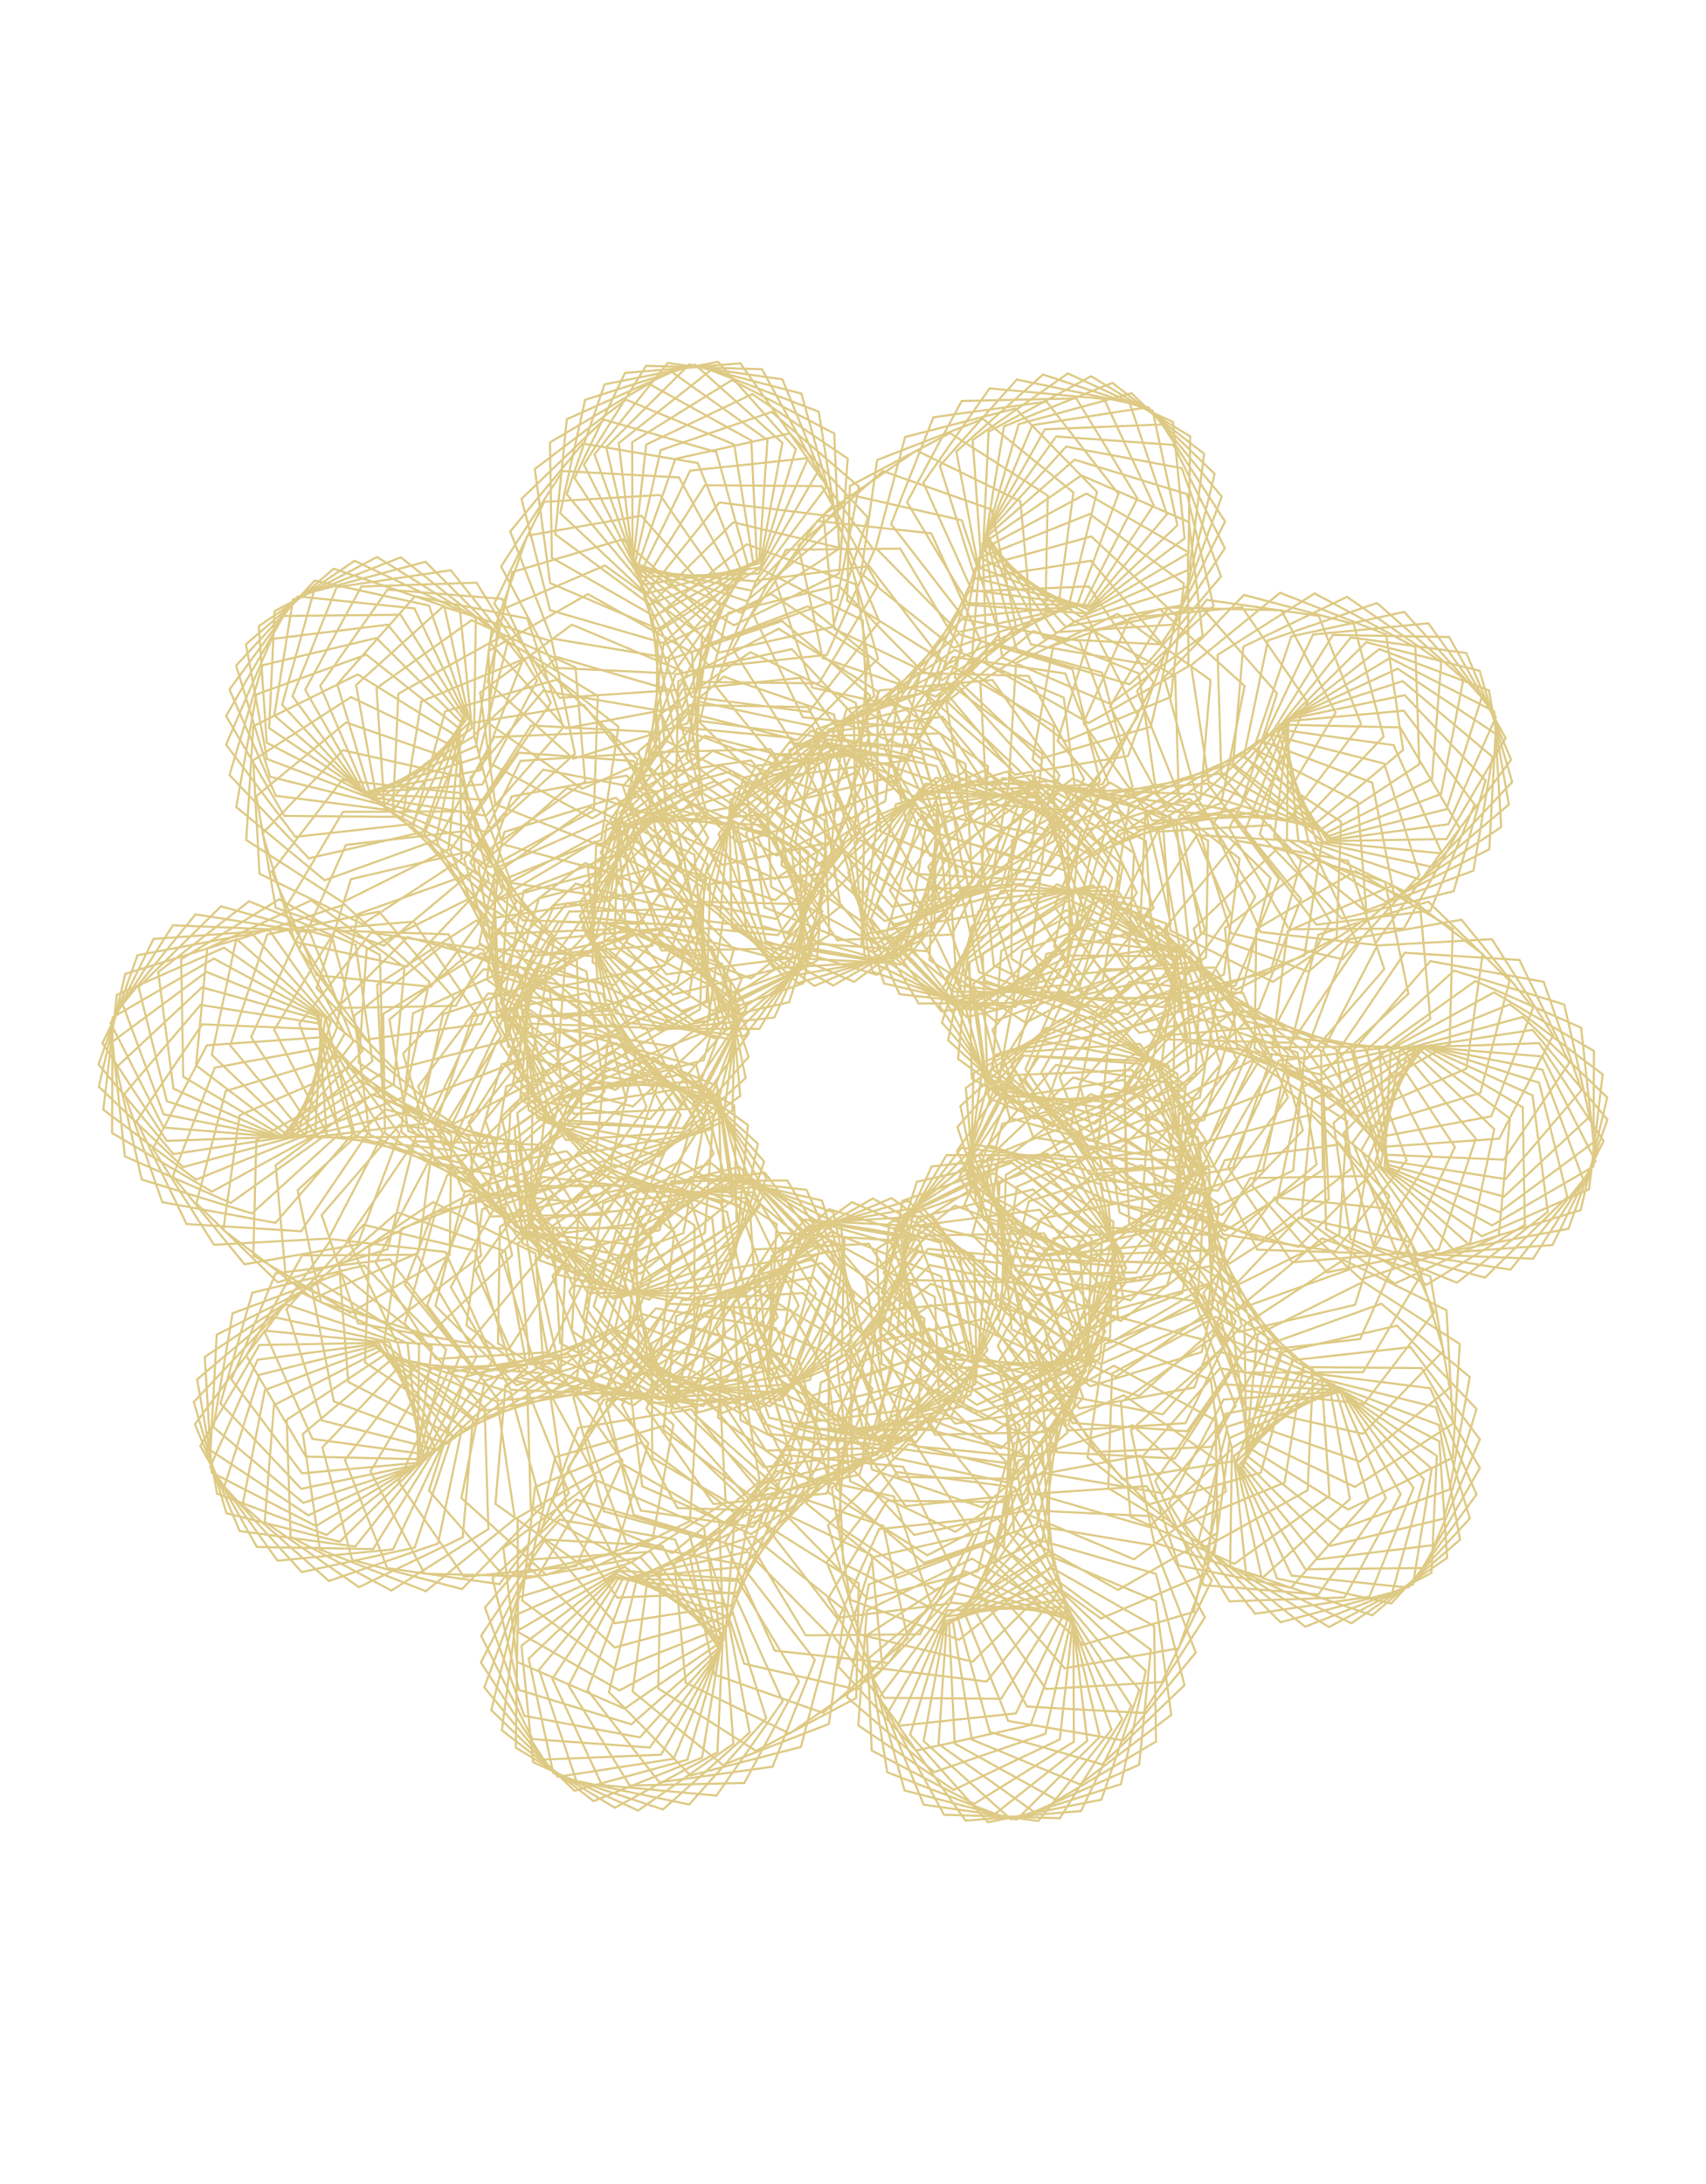 <svg version="1.1" xmlns="http://www.w3.org/2000/svg" xmlns:xlink="http://www.w3.org/1999/xlink" width="800" height="1024" viewBox="0 0 800 1024"><g><path fill="none" stroke="rgb(222,202,133)" paint-order="fill stroke markers" d=" M 458.588 736.633 L 406.892 749.563 L 368.191 709.928 L 381.204 654.281 L 434.633 634.654 L 478.088 668.251 L 470.811 720.812 L 421.084 739.74 L 378.222 704.96 L 384.89 648.332 L 435.845 622.842 L 483.008 651.373 L 481.951 704.575 L 434.859 729.247 L 388.413 699.781 L 388.655 642.921 L 436.466 611.904 L 486.718 634.987 L 491.904 688.122 L 448.079 718.21 L 398.67 694.445 L 392.49 638.103 L 436.532 601.968 L 489.214 619.295 L 500.582 671.657 L 460.611 706.759 L 408.903 689.009 L 396.389 633.93 L 436.085 593.153 L 490.507 604.493 L 507.913 655.385 L 472.334 695.034 L 419.019 683.531 L 400.345 630.444 L 435.178 585.564 L 490.626 590.764 L 513.846 639.51 L 483.139 683.179 L 428.931 678.074 L 404.353 627.68 L 433.868 579.291 L 489.615 578.281 L 518.35 624.233 L 492.929 671.341 L 438.555 672.701 L 408.406 625.667 L 432.22 574.408 L 487.535 567.2 L 521.412 609.748 L 501.622 659.67 L 447.81 667.475 L 412.499 624.424 L 430.303 570.973 L 484.461 557.662 L 523.039 596.241 L 509.151 648.314 L 456.622 662.46 L 416.624 623.961 L 428.191 569.026 L 480.481 549.787 L 523.257 583.886 L 515.463 637.419 L 464.922 657.718 L 420.775 624.281 L 425.96 568.59 L 475.698 543.678 L 522.113 572.843 L 520.523 627.127 L 472.649 653.31 L 424.945 625.377 L 423.687 569.669 L 470.222 539.413 L 519.668 563.259 L 524.313 617.573 L 479.746 649.293 L 429.128 627.236 L 421.451 572.248 L 464.174 537.05 L 516.004 555.26 L 526.829 608.886 L 486.17 645.723 L 433.314 629.833 L 419.329 576.295 L 457.681 536.622 L 511.216 548.956 L 528.086 601.183 L 491.88 642.648 L 437.496 633.138 L 417.396 581.76 L 450.876 538.139 L 505.415 544.434 L 528.113 594.57 L 496.848 640.116 L 441.665 637.111 L 415.722 588.575 L 443.896 541.586 L 498.722 541.759 L 526.955 589.142 L 501.054 638.165 L 445.809 641.708 L 414.377 596.658 L 436.877 546.924 L 491.271 540.975 L 524.673 584.977 L 504.485 636.83 L 449.919 646.874 L 413.42 605.91 L 429.956 554.091 L 483.205 542.1 L 521.34 582.14 L 507.14 636.136 L 453.983 652.551 L 412.908 616.216 L 423.267 563.002 L 474.672 545.129 L 517.041 580.679 L 509.025 636.105 L 457.988 658.674 L 412.889 627.453 L 416.94 573.55 L 465.826 550.035 L 511.875 580.624 L 510.155 636.747 L 461.921 665.174 L 413.401 639.482 L 411.098 585.607 L 456.823 556.763 L 505.947 581.989 L 510.553 638.067 L 465.768 671.977 L 414.477 652.157 L 405.856 599.026 L 447.821 565.238 L 499.375 584.768 L 510.25 640.061 L 469.513 679.006 L 416.137 665.323 L 401.318 613.644 L 438.972 575.362 L 492.279 588.94 L 509.286 642.717 L 473.143 686.184 L 418.394 678.821 L 397.579 629.28 L 430.428 587.014 L 484.786 594.463 L 507.705 646.013 L 476.64 693.428 L 421.25 692.487 L 394.72 645.743 L 422.334 600.056 L 477.028 601.278 L 505.559 649.922 L 479.989 700.659 L 424.697 706.153 L 392.808 662.829 L 414.826 614.328 L 469.135 609.312 L 502.906 654.406 L 483.173 707.795 L 428.716 719.655 L 391.896 680.327 L 408.03 629.658 L 461.239 618.471 L 499.806 659.42 L 486.177 714.757 L 433.28 732.827 L 392.021 698.019 L 402.061 645.857 L 453.469 628.65 L 496.324 664.914 L 488.984 721.466 L 438.353 745.511 L 393.204 715.686 L 397.022 662.723 L 445.951 639.727 L 492.53 670.828 L 491.579 727.849 L 443.888 757.551 L 395.452 733.108 L 392.999 680.049 L 438.804 651.57 L 488.492 677.097 L 493.946 733.834 L 449.83 768.801 L 398.753 750.065 L 390.065 697.616 L 432.141 664.034 L 484.284 683.652 L 496.073 739.353 L 456.12 779.125 L 403.08 766.347 L 388.274 715.204 L 426.067 676.966 L 479.975 690.416 L 497.946 744.347 L 462.687 788.397 L 408.39 781.748 L 387.666 732.591 L 420.677 690.206 L 475.638 697.312 L 499.554 748.757 L 469.459 796.504 L 414.627 796.073 L 388.261 749.556 L 416.054 703.587 L 471.341 704.255 L 500.887 752.536 L 476.358 803.347 L 421.719 809.142 L 390.062 765.881 L 412.27 716.939 L 467.153 711.162 L 501.939 755.639 L 483.301 808.843 L 429.581 820.788 L 393.055 781.359 L 409.385 730.092 L 463.137 717.948 L 502.703 758.032 L 490.205 812.925 L 438.117 830.861 L 397.207 795.786 L 407.443 742.876 L 459.353 724.526 L 503.177 759.687 L 496.986 815.54 L 447.221 839.232 L 402.469 808.976 L 406.478 755.124 L 455.859 730.811 L 503.36 760.583 L 503.558 816.657 L 456.777 845.789 L 408.778 820.755 L 406.507 766.673 L 452.705 736.72 L 503.254 760.708 L 509.839 816.259 L 466.664 850.446 L 416.054 830.964 L 407.534 777.37 L 449.937 742.173 L 502.865 760.058 L 515.75 814.35 L 476.752 853.137 L 424.204 839.464 L 409.547 787.068 L 447.594 747.093 L 502.199 758.637 L 521.216 810.949 L 486.912 853.821 L 433.121 846.139 L 412.524 795.633 L 445.71 751.408 L 501.27 756.458 L 526.164 806.095 L 497.011 852.482 L 442.691 850.89 L 416.425 802.943 L 444.312 755.053 L 500.09 753.539 L 530.534 799.841 L 506.916 849.128 L 452.788 853.645 L 421.203 808.89 L 443.42 757.968 L 498.677 749.908 L 534.266 792.26 L 516.499 843.79 L 463.28 854.354 L 426.794 813.383 L 443.047 760.1 L 497.052 745.599 L 537.315 783.437 L 525.634 836.525 L 474.029 852.994 L 433.126 816.345 L 443.202 761.407 L 495.237 740.654 L 539.642 773.473 L 534.201 827.412 L 484.895 849.564 L 440.119 817.722 L 443.882 761.851 L 493.26 735.119 L 541.218 762.481 L 542.09 816.553 L 495.738 844.091 L 447.68 817.473 L 445.083 761.409 L 491.149 729.047 L 542.024 750.585 L 549.199 804.071 L 506.415 836.626 L 455.715 815.582 L 446.791 760.062 L 488.936 722.496 L 542.055 737.922 L 555.438 790.106 L 516.789 827.244 L 464.119 812.048 L 448.989 757.805 L 486.654 715.528 L 541.314 724.632 L 560.728 774.821 L 526.728 816.043 L 472.788 806.892 L 451.652 754.64 L 484.339 708.209 L 539.816 710.866 L 565.006 758.388 L 536.107 803.145 L 481.611 800.156 L 454.751 750.582 L 482.029 700.607 L 537.589 696.777 L 568.221 740.998 L 544.807 788.691 L 490.48 791.898 L 458.254 745.655 L 479.762 692.793 L 534.67 682.522 L 570.34 722.85 L 552.723 772.841 L 499.287 782.197 L 462.122 739.892 L 477.577 684.838 L 531.108 668.256 L 571.345 704.152 L 559.76 755.774 L 507.925 771.148 L 466.317 733.338 L 475.515 676.816 L 526.96 654.138 L 571.233 685.119 L 565.837 737.681 L 516.291 758.866 L 470.793 726.044 L 473.616 668.798 L 522.296 640.318 L 570.02 665.969 L 570.886 718.769 L 524.289 745.476 L 475.507 718.072 L 471.919 660.855 L 517.192 626.944 L 567.737 646.92 L 574.856 699.251 L 531.828 731.121 L 480.412 709.492 L 470.463 653.056 L 511.732 614.159 L 564.431 628.187 L 577.712 679.351 L 538.827 715.955 L 485.46 700.382 L 469.286 645.469 L 506.007 602.094 L 560.166 609.982 L 579.435 659.295 L 545.212 700.141 L 490.605 690.824 L 468.424 638.155 L 500.113 590.872 L 555.017 592.51 L 580.023 639.311 L 550.919 683.853 L 495.801 680.909 L 467.91 631.176 L 494.151 580.604 L 549.076 575.964 L 579.492 619.626 L 555.897 667.267 L 501.001 670.729 L 467.775 624.586 L 488.224 571.39 L 542.446 560.527 L 577.874 600.465 L 560.104 650.567 L 506.163 660.383 L 468.046 618.434 L 482.437 563.313 L 535.243 546.365 L 575.216 582.045 L 563.512 633.937 L 511.245 649.97 L 468.747 612.766 L 476.894 556.444 L 527.588 533.63 L 571.583 564.571 L 566.104 617.56 L 516.21 639.593 L 469.899 607.62 L 471.699 550.837 L 519.614 522.453 L 567.052 548.241 L 567.877 601.618 L 521.022 629.352 L 471.517 603.029 L 466.952 546.532 L 511.459 512.948 L 561.716 533.234 L 568.84 586.287 L 525.649 619.348 L 473.613 599.018 L 462.749 543.551 L 503.263 505.206 L 555.679 519.716 L 569.012 571.735 L 530.066 609.68 L 476.193 595.606 L 459.179 541.898 L 495.169 499.296 L 549.056 507.832 L 568.428 558.123 L 534.247 600.443 L 479.258 592.807 L 456.326 541.565 L 487.322 495.265 L 541.971 497.708 L 567.131 545.598 L 538.174 591.728 L 482.804 590.626 L 454.265 542.524 L 479.861 493.134 L 534.554 489.447 L 565.175 534.298 L 541.834 583.621 L 486.823 589.062 L 453.06 544.732 L 472.924 492.902 L 526.943 483.13 L 562.626 524.341 L 545.215 576.199 L 491.299 588.107 L 452.767 548.132 L 466.642 494.545 L 519.277 478.813 L 559.555 515.834 L 548.313 569.535 L 496.212 587.747 L 453.429 552.654 L 461.138 498.016 L 511.698 476.527 L 556.044 508.863 L 551.126 563.691 L 501.538 587.963 L 455.077 558.212 L 456.524 503.243 L 504.346 476.278 L 552.179 503.498 L 553.656 558.722 L 507.246 588.727 L 457.73 564.709 L 452.902 510.134 L 497.36 478.048 L 548.052 499.786 L 555.912 554.672 L 513.301 590.01 L 461.392 572.04 L 450.361 518.578 L 490.871 481.793 L 543.757 497.759 L 557.903 551.574 L 519.663 591.774 L 466.056 580.086 L 448.975 528.445 L 485.006 487.445 L 539.393 497.423 L 559.644 549.453 L 526.287 593.978 L 471.7 588.726 L 448.802 539.585 L 479.884 494.911 L 535.056 498.767 L 561.15 548.32 L 533.126 596.577 L 478.289 597.827 L 449.883 551.838 L 475.611 504.079 L 530.844 501.76 L 562.441 548.175 L 540.128 599.524 L 485.774 607.258 L 452.243 565.026 L 472.282 514.814 L 526.851 506.348 L 563.539 549.009 L 547.239 602.767 L 494.094 616.88 L 455.89 578.964 L 469.98 526.962 L 523.168 512.46 L 564.467 550.8 L 554.401 606.252 L 503.177 626.556 L 460.811 593.457 L 468.772 540.354 L 519.879 520.006 L 565.248 553.516 L 561.556 609.925 L 512.937 636.149 L 466.977 608.304 L 468.709 554.802 L 517.064 528.877 L 565.906 557.112 L 568.644 613.731 L 523.279 645.526 L 474.341 623.304 L 469.826 570.111 L 514.794 538.952 L 566.468 561.535 L 575.603 617.612 L 534.101 654.557 L 482.837 638.251 L 472.141 586.071 L 513.13 550.09 L 566.956 566.722 L 582.374 621.514 L 545.288 663.118 L 492.384 652.943 L 475.654 602.468 L 512.126 562.141 L 567.396 572.601 L 588.896 625.38 L 556.723 671.091 L 502.884 667.183 L 480.346 619.081 L 511.823 574.943 L 567.808 579.092 L 595.111 629.158 L 568.282 678.371 L 514.226 680.78 L 486.183 635.688 L 512.251 588.324 L 568.215 586.107 L 600.962 632.797 L 579.837 684.858 L 526.284 693.553 L 493.112 652.069 L 513.43 602.106 L 568.634 593.552 L 606.395 636.247 L 591.257 690.467 L 538.922 705.332 L 501.064 668.006 L 515.366 616.106 L 569.081 601.329 L 611.359 639.463 L 602.414 695.122 L 551.993 715.961 L 509.954 683.287 L 518.054 630.139 L 569.572 609.334 L 615.809 642.401 L 613.177 698.763 L 565.342 725.299 L 519.682 697.711 L 521.475 644.018 L 570.116 617.461 L 619.703 645.025 L 623.421 701.341 L 578.808 733.222 L 530.135 711.086 L 525.6 657.561 L 570.721 625.604 L 623.003 647.297 L 633.025 702.823 L 592.227 739.627 L 541.188 723.236 L 530.387 670.587 L 571.392 633.654 L 625.678 649.19 L 641.872 703.188 L 605.433 744.427 L 552.706 733.998 L 535.784 682.924 L 572.132 641.505 L 627.703 650.677 L 649.857 702.432 L 618.26 747.559 L 564.545 743.23 L 541.727 694.408 L 572.937 649.05 L 629.059 651.737 L 656.879 700.562 L 630.545 748.98 L 576.556 750.808 L 548.146 704.883 L 573.805 656.189 L 629.733 652.354 L 662.853 697.603 L 642.13 748.668 L 588.583 756.628 L 554.958 714.21 L 574.726 662.823 L 629.721 652.517 L 667.701 693.589 L 652.865 746.624 L 600.47 760.611 L 562.076 722.261 L 575.692 668.862 L 629.024 652.221 L 671.361 688.57 L 662.609 742.872 L 612.06 762.698 L 569.405 728.923 L 576.688 674.219 L 627.651 651.462 L 673.783 682.606 L 671.231 737.454 L 623.197 762.856 L 576.847 734.103 L 577.701 678.818 L 625.618 650.246 L 674.934 675.77 L 678.614 730.435 L 633.732 761.075 L 584.301 737.723 L 578.712 682.588 L 622.947 648.578 L 674.793 668.143 L 684.656 721.898 L 643.52 757.369 L 591.661 739.727 L 579.703 685.471 L 619.67 646.471 L 673.356 659.815 L 689.271 711.948 L 652.425 751.776 L 598.825 740.075 L 580.656 687.415 L 615.823 643.94 L 670.637 650.885 L 692.391 700.701 L 660.322 744.357 L 605.689 738.749 L 581.548 688.381 L 611.448 641.006 L 666.663 641.456 L 693.966 688.293 L 667.097 735.195 L 612.155 735.753 L 582.36 688.341 L 606.595 637.69 L 661.476 631.637 L 693.965 674.87 L 672.652 724.394 L 618.127 731.107 L 583.072 687.277 L 601.318 634.019 L 655.137 621.54 L 692.379 660.593 L 676.902 712.079 L 623.515 724.854 L 583.662 685.183 L 595.677 630.02 L 647.718 611.277 L 689.219 645.629 L 679.78 698.391 L 628.237 717.055 L 584.113 682.065 L 589.735 625.724 L 639.307 600.961 L 684.514 630.153 L 681.238 683.487 L 632.22 707.789 L 584.408 677.94 L 583.561 621.163 L 630.004 590.704 L 678.316 614.344 L 681.243 667.54 L 635.398 697.153 L 584.53 672.835 L 577.223 616.371 L 619.921 580.615 L 670.695 598.386 L 679.786 650.732 L 637.72 685.259 L 584.467 666.79 L 570.796 611.382 L 609.181 570.798 L 661.742 582.458 L 676.874 633.256 L 639.142 672.234 L 584.21 659.854 L 564.353 606.231 L 597.914 561.351 L 651.565 566.741 L 672.535 615.312 L 639.636 658.219 L 583.75 652.086 L 557.969 600.952 L 586.26 552.366 L 640.288 551.408 L 666.817 597.104 L 639.185 643.364 L 583.085 643.554 L 551.72 595.582 L 574.363 543.927 L 628.05 536.628 L 659.785 578.836 L 637.785 627.831 L 582.212 634.334 L 545.678 590.153 L 562.373 536.108 L 615.006 522.559 L 651.525 560.712 L 635.448 611.786 L 581.138 624.51 L 539.917 584.7 L 550.44 528.974 L 601.321 509.347 L 642.138 542.933 L 632.195 595.403 L 579.867 614.172 L 534.505 579.253 L 538.717 522.578 L 587.169 497.126 L 631.744 525.695 L 628.066 578.856 L 578.412 603.415 L 529.509 573.843 L 527.353 516.964 L 572.734 486.018 L 620.473 509.181 L 623.108 562.324 L 576.787 592.34 L 524.99 568.499 L 516.494 512.162 L 558.202 476.124 L 608.474 493.569 L 617.387 545.98 L 575.01 581.047 L 521.007 563.247 L 506.283 508.19 L 543.765 467.531 L 595.902 479.018 L 610.974 529.997 L 573.105 569.643 L 517.611 558.111 L 496.854 505.058 L 529.613 460.308 L 582.924 465.678 L 603.956 514.539 L 571.096 558.232 L 514.846 553.113 L 488.332 502.758 L 515.934 454.504 L 569.714 453.677 L 596.428 499.767 L 569.013 546.918 L 512.753 548.273 L 480.834 501.276 L 502.914 450.149 L 556.45 443.129 L 588.492 485.827 L 566.886 535.805 L 511.364 543.607 L 474.463 500.584 L 490.729 447.253 L 543.312 434.124 L 580.259 472.858 L 564.75 524.991 L 510.702 539.13 L 469.31 500.642 L 479.548 445.807 L 530.482 426.736 L 571.845 460.984 L 562.64 514.574 L 510.784 534.854 L 465.451 501.404 L 469.526 445.783 L 518.139 421.015 L 563.371 450.315 L 560.594 504.644 L 511.618 530.788 L 462.947 502.811 L 460.808 447.134 L 506.456 416.989 L 554.96 440.945 L 558.649 495.285 L 513.205 526.939 L 461.842 504.798 L 453.519 449.796 L 495.6 414.665 L 546.736 432.952 L 556.844 486.574 L 515.537 523.311 L 462.166 507.293 L 447.771 453.686 L 485.73 414.028 L 538.821 426.395 L 555.217 478.583 L 518.596 519.908 L 463.928 510.216 L 443.655 458.708 L 476.991 415.041 L 531.336 421.318 L 553.806 471.37 L 522.36 516.729 L 467.121 513.485 L 441.242 464.751 L 469.515 417.647 L 524.399 417.742 L 552.646 464.99 L 526.796 513.773 L 471.721 517.013 L 440.581 471.691 L 463.421 421.767 L 518.118 415.673 L 551.773 459.482 L 531.863 511.036 L 477.686 520.71 L 441.702 479.395 L 458.809 427.306 L 512.597 415.096 L 551.217 454.879 L 537.515 508.515 L 484.958 524.488 L 444.61 487.72 L 455.761 434.15 L 507.931 415.98 L 551.008 451.203 L 543.699 506.202 L 493.461 528.256 L 449.288 496.517 L 454.338 442.169 L 504.203 418.274 L 551.169 448.464 L 550.354 504.092 L 503.105 531.928 L 455.696 505.632 L 454.583 451.22 L 501.485 421.91 L 551.721 446.662 L 557.414 502.175 L 513.785 535.419 L 463.772 514.909 L 456.514 461.149 L 499.836 426.807 L 552.681 445.786 L 564.811 500.443 L 525.383 538.649 L 473.434 524.191 L 460.131 471.79 L 499.303 432.866 L 554.06 445.815 L 572.47 498.887 L 537.77 541.542 L 484.576 533.323 L 465.41 482.971 L 499.915 439.976 L 555.863 446.719 L 580.313 497.497 L 550.806 544.032 L 497.076 542.156 L 472.304 494.515 L 501.69 448.013 L 558.09 448.457 L 588.261 496.263 L 564.341 546.057 L 510.792 550.544 L 480.746 506.242 L 504.627 456.846 L 560.737 450.979 L 596.232 495.175 L 578.22 547.563 L 525.566 558.35 L 490.648 517.97 L 508.712 466.33 L 563.791 454.227 L 604.143 494.225 L 592.283 548.509 L 541.225 565.449 L 501.901 529.521 L 513.913 476.319 L 567.235 458.137 L 611.914 493.401 L 606.365 548.858 L 557.584 571.723 L 514.381 540.722 L 520.184 486.659 L 571.047 462.635 L 619.463 492.696 L 620.304 548.588 L 574.449 577.072 L 527.942 551.404 L 527.463 497.194 L 575.196 467.643 L 626.712 492.1 L 633.933 547.683 L 591.617 581.405 L 542.426 561.409 L 535.675 507.768 L 579.648 473.08 L 633.584 491.605 L 647.094 546.14 L 608.88 584.651 L 557.66 570.588 L 544.73 518.225 L 584.363 478.857 L 640.007 491.202 L 659.63 543.964 L 626.028 586.752 L 573.461 578.807 L 554.525 528.413 L 589.296 484.885 L 645.914 490.886 L 671.393 541.173 L 642.85 587.668 L 589.635 585.945 L 564.948 538.186 L 594.398 491.073 L 651.242 490.647 L 682.24 537.792 L 659.138 587.377 L 605.983 591.896 L 575.873 547.404 L 599.615 497.329 L 655.933 490.481 L 692.043 533.857 L 674.69 585.872 L 622.301 596.573 L 587.171 555.936 L 604.891 503.561 L 659.939 490.38 L 700.684 529.411 L 689.311 583.166 L 638.385 599.905 L 598.7 563.66 L 610.166 509.679 L 663.216 490.339 L 708.056 524.506 L 702.816 579.287 L 654.029 601.842 L 610.318 570.469 L 615.379 515.595 L 665.728 490.351 L 714.071 519.2 L 715.034 574.282 L 669.034 602.352 L 621.876 576.265 L 620.465 521.226 L 667.448 490.412 L 718.654 513.56 L 725.808 568.21 L 683.204 601.422 L 633.226 580.968 L 625.363 526.491 L 668.356 490.515 L 721.747 507.655 L 734.997 561.148 L 696.356 599.062 L 644.22 584.51 L 630.008 531.317 L 668.442 490.654 L 723.31 501.558 L 742.481 553.185 L 708.313 595.297 L 654.71 586.839 L 634.339 535.635 L 667.704 490.824 L 723.321 495.346 L 748.158 544.421 L 718.916 590.173 L 664.556 587.921 L 638.294 539.383 L 666.147 491.018 L 721.775 489.097 L 751.949 534.97 L 728.02 583.754 L 673.621 587.737 L 641.816 542.509 L 663.787 491.228 L 718.688 482.891 L 753.796 524.952 L 735.496 576.121 L 681.779 586.285 L 644.85 544.965 L 660.647 491.449 L 714.09 476.803 L 753.667 514.495 L 741.236 567.37 L 688.911 583.579 L 647.347 546.714 L 656.757 491.67 L 708.034 470.91 L 751.551 503.732 L 745.153 557.611 L 694.912 579.65 L 649.26 547.727 L 652.157 491.885 L 700.585 465.284 L 747.465 492.799 L 747.181 546.967 L 699.686 574.543 L 650.55 547.984 L 646.893 492.082 L 691.827 459.992 L 741.445 481.835 L 747.277 535.573 L 703.156 568.318 L 651.183 547.474 L 641.018 492.252 L 681.86 455.097 L 733.555 470.977 L 745.422 523.57 L 705.256 561.05 L 651.133 546.195 L 634.591 492.383 L 670.796 450.654 L 723.881 460.358 L 741.622 511.109 L 705.94 552.824 L 650.38 544.154 L 627.676 492.464 L 658.762 446.711 L 712.528 450.11 L 735.905 498.343 L 705.176 543.739 L 648.913 541.367 L 620.344 492.481 L 645.894 443.309 L 699.625 440.355 L 728.324 485.429 L 702.952 533.902 L 646.726 537.856 L 612.668 492.421 L 632.339 440.48 L 685.319 431.209 L 718.955 472.524 L 699.272 523.428 L 643.824 533.655 L 604.724 492.269 L 618.251 438.244 L 669.773 422.777 L 707.896 459.782 L 694.159 512.441 L 640.221 528.801 L 596.592 492.01 L 603.791 436.615 L 653.168 415.153 L 695.269 447.356 L 687.654 501.068 L 635.935 523.341 L 588.352 491.63 L 589.123 435.595 L 635.696 408.42 L 681.211 435.389 L 679.815 489.439 L 630.998 517.326 L 580.085 491.112 L 574.414 435.176 L 617.56 402.645 L 665.882 424.019 L 670.719 477.687 L 625.444 510.815 L 571.872 490.441 L 559.829 435.342 L 598.972 397.88 L 649.456 413.373 L 660.456 465.942 L 619.319 503.868 L 563.794 489.6 L 545.533 436.064 L 580.15 394.165 L 632.12 403.566 L 649.134 454.336 L 612.675 496.552 L 555.927 488.574 L 531.686 437.306 L 561.312 391.52 L 614.076 394.7 L 636.873 442.993 L 605.571 488.936 L 548.347 487.349 L 518.442 439.022 L 542.681 389.952 L 595.534 386.864 L 623.806 432.034 L 598.071 481.089 L 541.125 485.909 L 505.948 441.16 L 524.473 389.449 L 576.71 380.129 L 610.078 421.573 L 590.246 473.084 L 534.329 484.241 L 494.341 443.657 L 506.901 389.987 L 557.825 374.551 L 595.842 411.714 L 582.171 464.992 L 528.019 482.333 L 483.746 446.446 L 490.17 391.521 L 539.102 370.169 L 581.26 402.552 L 573.927 456.886 L 522.252 480.175 L 474.276 449.454 L 474.475 393.996 L 520.761 367.005 L 566.497 394.172 L 565.594 448.834 L 517.078 477.756 L 466.03 452.603 L 459.998 397.34 L 503.02 365.061 L 551.723 386.646 L 557.259 440.906 L 512.54 475.071 L 459.093 455.811 L 446.904 401.47 L 486.089 364.323 L 537.109 380.033 L 549.006 433.165 L 508.673 472.113 L 453.532 458.996 L 435.344 406.289 L 470.168 364.761 L 522.825 374.38 L 540.922 425.673 L 505.506 468.88 L 449.397 462.072 L 425.449 411.692 L 455.446 366.325 L 509.039 369.719 L 533.092 418.485 L 503.059 465.372 L 446.722 464.957 L 417.327 417.563 L 442.097 368.951 L 495.912 366.068 L 525.599 411.654 L 501.344 461.592 L 445.524 467.567 L 411.068 423.781 L 430.279 372.561 L 483.6 363.432 L 518.524 405.226 L 500.365 457.545 L 445.798 469.823 L 406.735 430.218 L 420.131 377.062 L 472.248 361.799 L 511.944 399.24 L 500.12 453.24 L 447.526 471.651 L 404.372 436.744 L 411.771 382.349 L 461.991 361.148 L 505.931 393.731 L 500.595 448.688 L 450.67 472.981 L 403.993 443.226 L 405.296 388.305 L 452.952 361.439 L 500.55 388.725 L 501.771 443.904 L 455.175 473.749 L 405.593 449.533 L 400.78 394.807 L 445.237 362.624 L 495.862 384.244 L 503.622 438.905 L 460.97 473.899 L 409.138 455.536 L 398.271 401.722 L 438.94 364.642 L 491.918 380.302 L 506.113 433.713 L 467.969 473.384 L 414.573 461.11 L 397.796 408.914 L 434.135 367.42 L 488.763 376.905 L 509.204 428.351 L 476.072 472.166 L 421.819 466.136 L 399.352 416.242 L 430.879 370.878 L 486.432 374.054 L 512.847 422.846 L 485.166 470.217 L 430.774 470.504 L 402.915 423.566 L 429.211 374.925 L 484.953 371.743 L 516.99 417.226 L 495.127 467.519 L 441.316 474.111 L 408.433 430.745 L 429.15 379.464 L 484.34 369.961 L 521.576 411.525 L 505.819 464.065 L 453.302 476.869 L 415.832 437.642 L 430.694 384.395 L 484.602 368.688 L 526.542 405.776 L 517.101 459.861 L 466.575 478.699 L 425.013 444.125 L 433.824 389.61 L 485.734 367.901 L 531.823 400.016 L 528.823 454.921 L 480.957 479.538 L 435.855 450.068 L 438.498 395.002 L 487.724 367.573 L 537.352 394.281 L 540.832 449.273 L 496.261 479.337 L 448.218 455.356 L 444.658 400.462 L 490.548 367.669 L 543.056 388.611 L 552.972 442.955 L 512.288 478.061 L 461.94 459.88 L 452.226 405.881 L 494.172 368.154 L 548.866 383.047 L 565.087 436.016 L 528.829 475.693 L 476.844 463.548 L 461.106 411.153 L 498.552 368.987 L 554.708 377.627 L 577.019 428.515 L 545.67 472.231 L 492.739 466.279 L 471.185 416.177 L 503.636 370.125 L 560.51 372.393 L 588.618 420.521 L 562.593 467.692 L 509.418 468.005 L 482.336 420.857 L 509.363 371.524 L 566.203 367.385 L 599.735 412.109 L 579.381 462.106 L 526.668 468.676 L 494.417 425.101 L 515.664 373.137 L 571.717 362.643 L 610.23 403.366 L 595.817 455.52 L 544.267 468.257 L 507.276 428.828 L 522.461 374.919 L 576.985 358.203 L 619.97 394.381 L 611.691 447.999 L 561.987 466.729 L 520.748 431.966 L 529.671 376.821 L 581.946 354.102 L 628.834 385.253 L 626.799 439.62 L 579.601 464.091 L 534.661 434.451 L 537.206 378.798 L 586.538 350.373 L 636.709 376.081 L 640.947 430.473 L 596.882 460.358 L 548.837 436.231 L 544.97 380.805 L 590.708 347.049 L 643.497 366.97 L 653.953 420.664 L 613.605 455.564 L 563.094 437.267 L 552.868 382.8 L 594.406 344.157 L 649.115 358.024 L 665.65 410.305 L 629.556 449.755 L 577.249 437.528 L 560.8 384.74 L 597.587 341.721 L 653.492 349.348 L 675.888 399.522 L 644.526 442.998 L 591.117 437.001 L 568.663 386.589 L 600.214 339.762 L 656.573 341.046 L 684.534 388.446 L 658.321 435.369 L 604.518 435.681 L 576.358 388.312 L 602.253 338.295 L 658.321 333.219 L 691.476 377.215 L 670.76 426.962 L 617.276 433.576 L 583.783 389.877 L 603.681 337.333 L 658.714 325.962 L 696.624 365.97 L 681.678 417.881 L 629.223 430.709 L 590.84 391.259 L 604.476 336.882 L 657.745 319.366 L 699.907 354.855 L 690.93 408.241 L 640.198 427.113 L 597.435 392.432 L 604.628 336.945 L 655.426 313.515 L 701.281 344.014 L 698.391 398.167 L 650.054 422.831 L 603.476 393.38 L 604.13 337.516 L 651.783 308.483 L 700.723 333.587 L 703.958 387.789 L 658.655 417.919 L 608.879 394.088 L 602.985 338.587 L 646.86 304.337 L 698.234 323.713 L 707.55 377.245 L 665.881 412.442 L 613.566 394.546 L 601.199 340.145 L 640.714 301.13 L 693.84 314.522 L 709.111 366.676 L 671.628 406.472 L 617.464 394.75 L 598.788 342.169 L 633.416 298.907 L 687.589 306.138 L 708.611 356.222 L 675.807 400.091 L 620.512 394.697 L 595.771 344.635 L 625.052 297.7 L 679.551 298.674 L 706.044 346.024 L 678.352 393.385 L 622.655 394.392 L 592.176 347.512 L 615.719 297.527 L 669.819 292.232 L 701.428 336.221 L 679.213 386.447 L 623.85 393.842 L 588.033 350.766 L 605.524 298.393 L 658.504 286.9 L 694.809 326.947 L 678.361 379.372 L 624.063 393.057 L 583.38 354.357 L 594.583 300.291 L 645.739 282.752 L 686.253 318.326 L 675.788 372.257 L 623.27 392.052 L 578.257 358.241 L 583.02 303.2 L 631.671 279.849 L 675.854 310.479 L 671.507 365.2 L 621.462 390.843 L 572.711 362.37 L 570.967 307.084 L 616.462 278.23 L 663.725 303.511 L 665.548 358.299 L 618.636 389.451 L 566.789 366.693 L 558.557 311.896 L 600.29 277.923 L 650.001 297.52 L 657.967 351.648 L 614.803 387.896 L 560.544 371.157 L 545.927 317.574 L 583.34 278.932 L 634.836 292.586 L 648.833 345.338 L 609.986 386.202 L 554.028 375.703 L 533.216 324.046 L 565.807 281.248 L 618.401 288.778 L 638.239 339.455 L 604.218 384.394 L 547.297 380.274 L 520.56 331.227 L 547.892 284.841 L 600.881 286.147 L 626.291 334.077 L 597.542 382.495 L 540.407 384.81 L 508.094 339.023 L 529.799 289.663 L 582.474 284.729 L 613.114 329.276 L 590.012 380.532 L 533.414 389.25 L 495.948 347.33 L 511.732 295.651 L 563.389 284.541 L 598.847 325.115 L 581.691 378.529 L 526.375 393.534 L 484.246 356.037 L 493.894 302.722 L 543.842 285.583 L 583.641 321.646 L 572.653 376.509 L 519.345 397.603 L 473.104 365.024 L 476.482 310.78 L 524.053 287.838 L 567.659 318.912 L 562.978 374.495 L 512.378 401.397 L 462.632 374.168 L 459.688 319.713 L 504.244 291.272 L 551.073 316.942 L 552.753 372.509 L 505.526 404.861 L 452.927 383.341 L 443.693 329.395 L 484.637 295.831 L 534.06 315.757 L 542.073 370.569 L 498.837 407.94 L 444.075 392.414 L 428.667 339.691 L 465.449 301.446 L 516.805 315.362 L 531.038 368.692 L 492.358 410.586 L 436.152 401.257 L 414.767 350.454 L 446.893 308.034 L 499.493 315.753 L 519.749 366.892 L 486.132 412.752 L 429.22 409.742 L 402.134 361.53 L 429.17 315.495 L 482.31 316.913 L 508.314 365.18 L 480.198 414.395 L 423.327 417.741 L 390.891 372.757 L 412.472 323.715 L 465.441 318.811 L 496.841 363.564 L 474.59 415.479 L 418.507 425.135 L 381.144 383.973 L 396.976 332.57 L 449.065 321.406 L 485.437 362.049 L 469.34 415.974 L 414.78 431.808 L 372.979 395.01 L 382.845 341.925 L 433.355 324.646 L 474.21 360.638 L 464.473 415.854 L 412.153 437.654 L 366.459 405.703 L 370.222 351.637 L 418.477 328.468 L 463.266 359.328 L 460.011 415.1 L 410.616 442.573 L 361.629 415.891 L 359.231 361.556 L 404.584 332.801 L 452.707 358.116 L 455.969 413.701 L 410.148 446.478 L 358.509 425.414 L 349.975 371.527 L 391.818 337.563 L 442.63 356.993 L 452.36 411.651 L 410.712 449.295 L 357.1 434.124 L 342.536 381.394 L 380.308 342.667 L 433.128 355.951 L 449.19 408.952 L 412.261 450.959 L 357.379 441.878 L 336.971 391.001 L 370.164 348.019 L 424.286 354.976 L 446.46 405.614 L 414.733 451.422 L 359.302 448.547 L 333.315 400.191 L 361.483 353.52 L 416.183 354.054 L 444.169 401.652 L 418.058 450.65 L 362.806 454.013 L 331.578 408.816 L 354.341 359.069 L 408.888 353.167 L 442.309 397.09 L 422.154 448.623 L 367.808 458.176 L 331.746 416.73 L 348.797 364.563 L 402.461 352.298 L 440.868 391.958 L 426.93 445.338 L 374.204 460.949 L 333.782 423.799 L 344.888 369.897 L 396.953 351.426 L 439.831 386.293 L 432.29 440.808 L 381.878 462.263 L 337.624 429.897 L 342.634 374.969 L 392.404 350.532 L 439.18 380.138 L 438.13 435.06 L 390.694 462.071 L 343.191 434.911 L 342.032 379.68 L 388.843 349.596 L 438.891 373.543 L 444.342 428.137 L 400.506 460.34 L 350.378 438.742 L 343.061 383.934 L 386.287 348.596 L 438.941 366.561 L 450.814 420.1 L 411.155 457.063 L 359.062 441.307 L 345.68 387.643 L 384.744 347.514 L 439.299 359.254 L 457.434 411.021 L 422.473 452.248 L 369.102 442.538 L 349.828 390.724 L 384.207 346.33 L 439.938 351.684 L 464.09 400.988 L 434.286 445.928 L 380.34 442.386 L 355.425 393.104 L 384.661 345.028 L 440.825 343.919 L 470.67 390.102 L 446.415 438.153 L 392.605 440.821 L 362.376 394.718 L 386.078 343.593 L 441.926 336.03 L 477.066 378.474 L 458.678 428.994 L 405.714 437.832 L 370.569 395.514 L 388.419 342.011 L 443.209 328.09 L 483.174 366.227 L 470.894 418.541 L 419.475 433.427 L 379.877 395.45 L 391.636 340.273 L 444.638 320.174 L 488.896 353.492 L 482.884 406.903 L 433.689 427.634 L 390.16 394.496 L 395.669 338.373 L 446.179 312.355 L 494.141 340.41 L 494.474 394.204 L 448.153 420.5 L 401.267 392.636 L 400.451 336.305 L 447.797 304.71 L 498.825 327.125 L 505.497 380.584 L 462.662 412.093 L 413.038 389.868 L 405.907 334.07 L 449.459 297.313 L 502.875 313.785 L 515.795 366.197 L 477.012 402.496 L 425.307 386.2 L 411.953 331.672 L 451.132 290.235 L 506.226 300.543 L 525.222 351.209 L 491.003 391.813 L 437.901 381.657 L 418.499 329.118 L 452.784 283.546 L 508.825 287.549 L 533.643 335.793 L 504.441 380.161 L 450.644 376.277 L 425.45 326.419 L 454.387 277.313 L 510.63 274.954 L 540.94 320.134 L 517.14 367.674 L 463.361 370.11 L 432.708 323.59 L 455.911 271.597 L 511.61 262.905 L 547.01 304.419 L 528.926 354.497 L 475.876 363.218 L 440.169 320.65 L 457.33 266.457 L 511.747 251.544 L 551.766 288.838 L 539.638 340.788 L 488.019 355.675 L 447.731 317.621 L 458.622 261.943 L 511.033 241.004 L 555.14 273.582 L 549.128 326.713 L 499.624 347.567 L 455.288 314.529 L 459.764 258.102 L 509.475 231.413 L 557.085 258.841 L 557.267 312.447 L 510.534 338.989 L 462.737 311.403 L 460.737 254.973 L 507.088 222.885 L 557.569 244.798 L 563.944 298.167 L 520.599 330.044 L 469.975 308.274 L 461.525 252.588 L 503.901 215.526 L 556.584 231.631 L 569.065 284.054 L 529.684 320.842 L 476.902 305.176 L 462.114 250.971 L 499.953 209.424 L 554.139 219.508 L 572.561 270.29 L 537.663 311.501 L 483.423 302.145 L 462.493 250.139 L 495.293 204.658 L 550.262 208.586 L 574.38 257.053 L 544.429 302.14 L 489.448 299.218 L 462.652 250.1 L 489.977 201.287 L 545.001 199.008 L 574.494 244.517 L 549.886 292.883 L 494.893 296.434 L 462.586 250.855 L 484.073 199.357 L 538.421 190.901 L 572.898 232.849 L 553.957 283.853 L 499.68 293.831 L 462.289 252.395 L 477.652 198.896 L 530.604 184.375 L 569.606 222.208 L 556.584 275.175 L 503.741 291.447 L 461.76 254.705 L 470.795 199.915 L 521.647 179.522 L 564.657 212.739 L 557.724 266.967 L 507.014 289.32 L 460.999 257.76 L 463.585 202.406 L 511.662 176.414 L 558.108 204.575 L 557.354 259.348 L 509.449 287.487 L 460.008 261.527 L 456.109 206.345 L 500.772 175.1 L 550.037 197.835 L 555.472 252.427 L 511.004 285.98 L 458.79 265.969 L 448.456 211.691 L 489.111 175.608 L 540.54 192.617 L 552.09 246.308 L 511.647 284.833 L 457.351 271.036 L 440.717 218.385 L 476.824 177.945 L 529.733 189.005 L 547.242 241.085 L 511.358 284.073 L 455.697 276.676 L 432.981 226.351 L 464.059 182.093 L 517.745 187.059 L 540.978 236.841 L 510.126 283.725 L 453.836 282.829 L 425.337 235.501 L 450.97 188.013 L 504.719 186.823 L 533.367 233.649 L 507.952 283.81 L 451.776 289.43 L 417.869 245.728 L 437.715 195.643 L 490.811 188.315 L 524.49 231.568 L 504.848 284.345 L 449.526 296.408 L 410.657 256.915 L 424.45 204.9 L 476.187 191.535 L 514.447 230.644 L 500.833 285.34 L 447.097 303.69 L 403.777 268.932 L 411.331 215.68 L 461.018 196.457 L 503.349 230.907 L 495.941 286.801 L 444.498 311.198 L 397.297 281.639 L 398.508 227.859 L 445.483 203.037 L 491.32 232.375 L 490.211 288.728 L 441.739 318.853 L 391.28 294.888 L 386.127 241.296 L 429.763 211.207 L 478.493 235.047 L 483.694 291.117 L 438.831 326.572 L 385.777 308.523 L 374.324 255.832 L 414.038 220.878 L 465.011 238.908 L 476.448 293.954 L 435.784 334.274 L 380.833 322.383 L 363.227 271.295 L 398.488 231.944 L 451.023 243.928 L 468.539 297.224 L 432.607 341.878 L 376.483 336.305 L 352.952 287.501 L 383.286 244.276 L 436.682 250.059 L 460.04 300.902 L 429.311 349.301 L 372.752 350.124 L 343.601 304.254 L 368.602 257.733 L 422.145 257.24 L 451.029 304.96 L 425.905 356.466 L 369.655 363.677 L 335.265 321.352 L 354.595 272.154 L 407.568 265.396 L 441.589 309.364 L 422.397 363.296 L 367.195 376.803 L 328.016 338.588 L 341.412 287.367 L 393.108 274.437 L 431.809 314.072 L 418.796 369.719 L 365.367 389.346 L 321.912 355.749 L 329.189 303.188 L 378.916 284.26 L 421.778 319.04 L 415.11 375.668 L 364.155 401.158 L 316.992 372.627 L 318.049 319.425 L 365.141 294.753 L 411.587 324.219 L 411.345 381.079 L 363.534 412.096 L 313.282 389.013 L 308.096 335.878 L 351.921 305.79 L 401.33 329.555 L 407.51 385.897 L 363.468 422.032 L 310.786 404.705 L 299.418 352.343 L 339.389 317.241 L 391.097 334.991 L 403.611 390.07 L 363.915 430.847 L 309.493 419.507 L 292.087 368.615 L 327.666 328.966 L 380.981 340.469 L 399.655 393.556 L 364.822 438.436 L 309.374 433.236 L 286.154 384.49 L 316.861 340.821 L 371.069 345.926 L 395.647 396.32 L 366.132 444.709 L 310.385 445.719 L 281.65 399.767 L 307.071 352.659 L 361.445 351.299 L 391.594 398.333 L 367.78 449.592 L 312.465 456.8 L 278.588 414.252 L 298.378 364.33 L 352.19 356.525 L 387.501 399.576 L 369.697 453.027 L 315.539 466.338 L 276.961 427.759 L 290.849 375.686 L 343.378 361.54 L 383.376 400.039 L 371.809 454.974 L 319.519 474.213 L 276.743 440.114 L 284.537 386.581 L 335.078 366.282 L 379.225 399.719 L 374.04 455.41 L 324.302 480.322 L 277.887 451.157 L 279.477 396.873 L 327.351 370.69 L 375.055 398.623 L 376.313 454.331 L 329.778 484.587 L 280.332 460.741 L 275.687 406.427 L 320.254 374.707 L 370.872 396.764 L 378.549 451.752 L 335.826 486.95 L 283.996 468.74 L 273.171 415.114 L 313.83 378.277 L 366.686 394.167 L 380.671 447.705 L 342.319 487.378 L 288.784 475.044 L 271.914 422.817 L 308.12 381.352 L 362.504 390.862 L 382.604 442.24 L 349.124 485.861 L 294.585 479.566 L 271.887 429.43 L 303.152 383.884 L 358.335 386.889 L 384.278 435.425 L 356.104 482.414 L 301.278 482.241 L 273.045 434.858 L 298.946 385.835 L 354.191 382.292 L 385.623 427.342 L 363.123 477.076 L 308.729 483.025 L 275.327 439.023 L 295.515 387.17 L 350.081 377.126 L 386.58 418.09 L 370.044 469.909 L 316.795 481.9 L 278.66 441.86 L 292.86 387.864 L 346.017 371.449 L 387.092 407.784 L 376.733 460.998 L 325.328 478.871 L 282.959 443.321 L 290.975 387.895 L 342.012 365.326 L 387.111 396.547 L 383.06 450.45 L 334.174 473.965 L 288.125 443.376 L 289.845 387.253 L 338.079 358.826 L 386.599 384.518 L 388.902 438.393 L 343.177 467.237 L 294.053 442.011 L 289.447 385.933 L 334.232 352.023 L 385.523 371.843 L 394.144 424.974 L 352.179 458.762 L 300.625 439.232 L 289.75 383.939 L 330.487 344.994 L 383.863 358.677 L 398.682 410.356 L 361.028 448.638 L 307.721 435.06 L 290.714 381.283 L 326.857 337.816 L 381.606 345.179 L 402.421 394.72 L 369.572 436.986 L 315.214 429.537 L 292.295 377.987 L 323.36 330.572 L 378.75 331.513 L 405.28 378.257 L 377.666 423.944 L 322.972 422.722 L 294.441 374.078 L 320.011 323.341 L 375.303 317.847 L 407.192 361.171 L 385.174 409.672 L 330.865 414.688 L 297.094 369.594 L 316.827 316.205 L 371.284 304.345 L 408.104 343.673 L 391.97 394.342 L 338.761 405.529 L 300.194 364.58 L 313.823 309.243 L 366.72 291.173 L 407.979 325.981 L 397.939 378.143 L 346.531 395.35 L 303.676 359.086 L 311.016 302.534 L 361.647 278.489 L 406.796 308.314 L 402.978 361.277 L 354.049 384.273 L 307.47 353.172 L 308.421 296.151 L 356.112 266.449 L 404.548 290.892 L 407.001 343.951 L 361.196 372.43 L 311.508 346.903 L 306.054 290.166 L 350.17 255.199 L 401.247 273.935 L 409.935 326.384 L 367.859 359.966 L 315.716 340.348 L 303.927 284.647 L 343.88 244.875 L 396.92 257.653 L 411.726 308.796 L 373.933 347.034 L 320.025 333.584 L 302.054 279.653 L 337.313 235.603 L 391.61 242.252 L 412.334 291.409 L 379.323 333.794 L 324.362 326.688 L 300.446 275.243 L 330.541 227.496 L 385.373 227.927 L 411.739 274.444 L 383.946 320.413 L 328.659 319.745 L 299.113 271.464 L 323.642 220.653 L 378.281 214.858 L 409.938 258.119 L 387.73 307.061 L 332.847 312.838 L 298.061 268.361 L 316.699 215.157 L 370.419 203.212 L 406.945 242.641 L 390.615 293.908 L 336.863 306.052 L 297.297 265.968 L 309.795 211.075 L 361.883 193.139 L 402.793 228.214 L 392.557 281.124 L 340.647 299.474 L 296.823 264.313 L 303.014 208.46 L 352.779 184.768 L 397.531 215.024 L 393.522 268.876 L 344.141 293.189 L 296.64 263.417 L 296.442 207.343 L 343.223 178.211 L 391.222 203.245 L 393.493 257.327 L 347.295 287.28 L 296.746 263.292 L 290.161 207.741 L 333.336 173.554 L 383.946 193.036 L 392.466 246.63 L 350.063 281.827 L 297.135 263.942 L 284.25 209.65 L 323.248 170.863 L 375.796 184.536 L 390.453 236.932 L 352.406 276.907 L 297.801 265.363 L 278.784 213.051 L 313.088 170.179 L 366.879 177.861 L 387.476 228.367 L 354.29 272.592 L 298.73 267.542 L 273.836 217.905 L 302.989 171.518 L 357.309 173.11 L 383.575 221.057 L 355.688 268.947 L 299.91 270.461 L 269.466 224.159 L 293.084 174.872 L 347.212 170.355 L 378.797 215.11 L 356.58 266.032 L 301.323 274.092 L 265.734 231.74 L 283.501 180.21 L 336.72 169.646 L 373.206 210.617 L 356.953 263.9 L 302.948 278.401 L 262.685 240.563 L 274.366 187.475 L 325.971 171.006 L 366.874 207.655 L 356.798 262.593 L 304.763 283.346 L 260.358 250.527 L 265.799 196.588 L 315.105 174.436 L 359.881 206.278 L 356.118 262.149 L 306.74 288.881 L 258.782 261.519 L 257.91 207.447 L 304.262 179.909 L 352.32 206.527 L 354.917 262.591 L 308.851 294.953 L 257.976 273.415 L 250.801 219.929 L 293.585 187.374 L 344.285 208.418 L 353.209 263.938 L 311.064 301.504 L 257.945 286.078 L 244.562 233.894 L 283.211 196.756 L 335.881 211.952 L 351.011 266.195 L 313.346 308.472 L 258.686 299.368 L 239.272 249.179 L 273.272 207.957 L 327.212 217.108 L 348.348 269.36 L 315.661 315.791 L 260.184 313.134 L 234.994 265.612 L 263.893 220.855 L 318.389 223.844 L 345.249 273.418 L 317.971 323.393 L 262.411 327.223 L 231.779 283.002 L 255.193 235.309 L 309.52 232.102 L 341.746 278.345 L 320.238 331.207 L 265.33 341.478 L 229.66 301.15 L 247.277 251.159 L 300.713 241.803 L 337.878 284.108 L 322.423 339.162 L 268.892 355.744 L 228.655 319.848 L 240.24 268.226 L 292.075 252.852 L 333.683 290.662 L 324.485 347.184 L 273.04 369.862 L 228.767 338.881 L 234.163 286.319 L 283.709 265.134 L 329.207 297.956 L 326.384 355.202 L 277.704 383.682 L 229.98 358.031 L 229.114 305.231 L 275.711 278.524 L 324.493 305.928 L 328.081 363.145 L 282.808 397.056 L 232.263 377.08 L 225.144 324.749 L 268.172 292.879 L 319.588 314.508 L 329.537 370.944 L 288.268 409.841 L 235.569 395.813 L 222.288 344.649 L 261.173 308.045 L 314.54 323.618 L 330.714 378.531 L 293.993 421.906 L 239.834 414.018 L 220.565 364.705 L 254.788 323.859 L 309.395 333.176 L 331.576 385.845 L 299.887 433.128 L 244.983 431.49 L 219.977 384.689 L 249.081 340.147 L 304.199 343.091 L 332.09 392.824 L 305.849 443.396 L 250.924 448.036 L 220.508 404.374 L 244.103 356.733 L 298.999 353.271 L 332.225 399.414 L 311.776 452.61 L 257.554 463.473 L 222.126 423.535 L 239.896 373.433 L 293.837 363.617 L 331.954 405.566 L 317.563 460.687 L 264.757 477.635 L 224.784 441.955 L 236.488 390.063 L 288.755 374.03 L 331.253 411.234 L 323.106 467.556 L 272.412 490.37 L 228.417 459.429 L 233.896 406.44 L 283.79 384.407 L 330.101 416.38 L 328.301 473.163 L 280.386 501.547 L 232.948 475.759 L 232.123 422.382 L 278.978 394.648 L 328.483 420.971 L 333.048 477.468 L 288.541 511.052 L 238.284 490.766 L 231.16 437.713 L 274.351 404.652 L 326.387 424.982 L 337.251 480.449 L 296.737 518.794 L 244.321 504.284 L 230.988 452.265 L 269.934 414.32 L 323.807 428.394 L 340.821 482.102 L 304.831 524.704 L 250.944 516.168 L 231.572 465.877 L 265.753 423.557 L 320.742 431.193 L 343.674 482.435 L 312.678 528.735 L 258.029 526.292 L 232.869 478.402 L 261.826 432.272 L 317.196 433.374 L 345.735 481.476 L 320.139 530.866 L 265.446 534.553 L 234.825 489.702 L 258.166 440.379 L 313.177 434.938 L 346.94 479.268 L 327.076 531.098 L 273.057 540.87 L 237.374 499.659 L 254.785 447.801 L 308.701 435.893 L 347.233 475.868 L 333.358 529.455 L 280.723 545.187 L 240.445 508.166 L 251.687 454.465 L 303.788 436.253 L 346.571 471.346 L 338.862 525.984 L 288.302 547.473 L 243.956 515.137 L 248.874 460.309 L 298.462 436.037 L 344.923 465.788 L 343.476 520.757 L 295.654 547.722 L 247.821 520.502 L 246.344 465.278 L 292.754 435.273 L 342.27 459.291 L 347.098 513.866 L 302.64 545.952 L 251.948 524.214 L 244.088 469.328 L 286.699 433.99 L 338.608 451.96 L 349.639 505.422 L 309.129 542.207 L 256.243 526.241 L 242.097 472.426 L 280.337 432.226 L 333.944 443.914 L 351.025 495.555 L 314.994 536.555 L 260.607 526.577 L 240.356 474.547 L 273.713 430.022 L 328.3 435.274 L 351.198 484.415 L 320.116 529.089 L 264.944 525.233 L 238.85 475.68 L 266.874 427.423 L 321.711 426.173 L 350.117 472.162 L 324.389 519.921 L 269.156 522.24 L 237.559 475.825 L 259.872 424.476 L 314.226 416.742 L 347.757 458.974 L 327.718 509.186 L 273.149 517.652 L 236.461 474.991 L 252.761 421.233 L 305.906 407.12 L 344.11 445.036 L 330.02 497.038 L 276.832 511.54 L 235.533 473.2 L 245.599 417.748 L 296.823 397.444 L 339.189 430.543 L 331.228 483.646 L 280.121 503.994 L 234.752 470.484 L 238.444 414.075 L 287.063 387.851 L 333.023 415.696 L 331.291 469.198 L 282.936 495.123 L 234.094 466.888 L 231.356 410.269 L 276.721 378.474 L 325.659 400.696 L 330.174 453.889 L 285.206 485.048 L 233.532 462.465 L 224.397 406.388 L 265.899 369.443 L 317.163 385.749 L 327.859 437.929 L 286.87 473.91 L 233.044 457.278 L 217.626 402.486 L 254.712 360.882 L 307.616 371.057 L 324.346 421.532 L 287.874 461.859 L 232.604 451.399 L 211.104 398.62 L 243.277 352.909 L 297.116 356.817 L 319.654 404.919 L 288.177 449.057 L 232.192 444.908 L 204.889 394.842 L 231.718 345.629 L 285.774 343.22 L 313.817 388.312 L 287.749 435.676 L 231.785 437.893 L 199.038 391.203 L 220.163 339.142 L 273.716 330.447 L 306.888 371.931 L 286.57 421.894 L 231.366 430.448 L 193.605 387.753 L 208.743 333.533 L 261.078 318.668 L 298.936 355.994 L 284.634 407.894 L 230.919 422.671 L 188.641 384.537 L 197.586 328.878 L 248.007 308.039 L 290.046 340.713 L 281.946 393.861 L 230.428 414.666 L 184.191 381.599 L 186.823 325.237 L 234.658 298.701 L 280.318 326.289 L 278.525 379.982 L 229.884 406.539 L 180.297 378.975 L 176.579 322.659 L 221.192 290.778 L 269.865 312.914 L 274.4 366.439 L 229.279 398.396 L 176.997 376.703 L 166.975 321.177 L 207.773 284.373 L 258.812 300.764 L 269.613 353.413 L 228.608 390.346 L 174.322 374.81 L 158.128 320.812 L 194.567 279.573 L 247.294 290.002 L 264.216 341.076 L 227.868 382.495 L 172.297 373.323 L 150.143 321.568 L 181.74 276.441 L 235.455 280.77 L 258.273 329.592 L 227.063 374.95 L 170.941 372.263 L 143.121 323.438 L 169.455 275.02 L 223.444 273.192 L 251.854 319.117 L 226.195 367.811 L 170.267 371.646 L 137.147 326.397 L 157.87 275.332 L 211.417 267.372 L 245.042 309.79 L 225.274 361.177 L 170.279 371.483 L 132.299 330.411 L 147.135 277.376 L 199.53 263.389 L 237.924 301.739 L 224.308 355.138 L 170.976 371.779 L 128.639 335.43 L 137.391 281.128 L 187.94 261.302 L 230.595 295.077 L 223.312 349.781 L 172.349 372.538 L 126.217 341.394 L 128.769 286.546 L 176.803 261.144 L 223.153 289.897 L 222.299 345.182 L 174.382 373.754 L 125.066 348.23 L 121.386 293.565 L 166.268 262.925 L 215.699 286.277 L 221.288 341.412 L 177.053 375.422 L 125.207 355.857 L 115.344 302.102 L 156.48 266.631 L 208.339 284.273 L 220.297 338.529 L 180.33 377.529 L 126.644 364.185 L 110.729 312.052 L 147.575 272.224 L 201.175 283.925 L 219.344 336.585 L 184.177 380.06 L 129.363 373.115 L 107.609 323.299 L 139.678 279.643 L 194.311 285.251 L 218.452 335.619 L 188.552 382.994 L 133.337 382.544 L 106.034 335.707 L 132.903 288.805 L 187.845 288.247 L 217.64 335.659 L 193.405 386.31 L 138.524 392.363 L 106.035 349.13 L 127.348 299.606 L 181.873 292.893 L 216.928 336.723 L 198.682 389.981 L 144.863 402.46 L 107.621 363.407 L 123.098 311.921 L 176.485 299.146 L 216.338 338.817 L 204.323 393.98 L 152.282 412.723 L 110.781 378.371 L 120.22 325.609 L 171.763 306.945 L 215.887 341.935 L 210.265 398.276 L 160.693 423.039 L 115.486 393.847 L 118.762 340.513 L 167.78 316.211 L 215.592 346.06 L 216.439 402.837 L 169.996 433.296 L 121.684 409.656 L 118.757 356.46 L 164.602 326.847 L 215.47 351.165 L 222.777 407.629 L 180.079 443.385 L 129.305 425.614 L 120.214 373.268 L 162.28 338.741 L 215.533 357.21 L 229.204 412.618 L 190.819 453.202 L 138.258 441.542 L 123.126 390.744 L 160.858 351.766 L 215.79 364.146 L 235.647 417.769 L 202.086 462.649 L 148.435 457.259 L 127.465 408.688 L 160.364 365.781 L 216.25 371.914 L 242.031 423.048 L 213.74 471.634 L 159.712 472.592 L 133.183 426.896 L 160.815 380.636 L 216.915 380.446 L 248.28 428.418 L 225.637 480.073 L 171.95 487.372 L 140.215 445.164 L 162.215 396.169 L 217.788 389.666 L 254.322 433.847 L 237.627 487.892 L 184.994 501.441 L 148.475 463.288 L 164.552 412.214 L 218.862 399.49 L 260.083 439.3 L 249.56 495.026 L 198.679 514.653 L 157.862 481.067 L 167.805 428.597 L 220.133 409.828 L 265.495 444.747 L 261.283 501.422 L 212.831 526.874 L 168.256 498.305 L 171.934 445.144 L 221.588 420.585 L 270.491 450.157 L 272.647 507.036 L 227.266 537.982 L 179.527 514.819 L 176.892 461.676 L 223.213 431.66 L 275.01 455.501 L 283.506 511.838 L 241.798 547.876 L 191.526 530.431 L 182.613 478.02 L 224.99 442.953 L 278.993 460.753 L 293.717 515.81 L 256.235 556.469 L 204.098 544.982 L 189.026 494.003 L 226.895 454.357 L 282.389 465.889 L 303.146 518.942 L 270.387 563.692 L 217.076 558.322 L 196.044 509.461 L 228.904 465.768 L 285.154 470.887 L 311.668 521.242 L 284.066 569.496 L 230.286 570.323 L 203.572 524.233 L 230.987 477.082 L 287.247 475.727 L 319.166 522.724 L 297.086 573.851 L 243.55 580.871 L 211.508 538.173 L 233.114 488.195 L 288.636 480.393 L 325.537 523.416 L 309.271 576.747 L 256.688 589.876 L 219.741 551.142 L 235.25 499.009 L 289.298 484.87 L 330.69 523.358 L 320.452 578.193 L 269.518 597.264 L 228.155 563.016 L 237.36 509.426 L 289.216 489.146 L 334.549 522.596 L 330.474 578.217 L 281.861 602.985 L 236.629 573.685 L 239.406 519.356 L 288.382 493.212 L 337.053 521.189 L 339.192 576.866 L 293.544 607.011 L 245.04 583.055 L 241.351 528.715 L 286.795 497.061 L 338.158 519.202 L 346.481 574.204 L 304.4 609.335 L 253.264 591.048 L 243.156 537.426 L 284.463 500.689 L 337.834 516.707 L 352.229 570.314 L 314.27 609.972 L 261.179 597.605 L 244.783 545.417 L 281.404 504.092 L 336.072 513.784 L 356.345 565.292 L 323.009 608.959 L 268.664 602.682 L 246.194 552.63 L 277.64 507.271 L 332.879 510.515 L 358.758 559.249 L 330.485 606.353 L 275.601 606.258 L 247.354 559.01 L 273.204 510.227 L 328.279 506.987 L 359.419 552.309 L 336.579 602.233 L 281.882 608.327 L 248.227 564.518 L 268.137 512.964 L 322.314 503.29 L 358.298 544.605 L 341.191 596.694 L 287.403 608.904 L 248.783 569.121 L 262.485 515.485 L 315.042 499.512 L 355.39 536.28 L 344.239 589.85 L 292.069 608.02 L 248.992 572.797 L 256.301 517.798 L 306.539 495.744 L 350.712 527.483 L 345.662 581.831 L 295.797 605.726 L 248.831 575.536 L 249.646 519.908 L 296.895 492.072 L 344.304 518.368 L 345.417 572.78 L 298.515 602.09 L 248.279 577.338 L 242.586 521.825 L 286.215 488.581 L 336.228 509.091 L 343.486 562.851 L 300.164 597.193 L 247.319 578.214 L 235.189 523.557 L 274.617 485.351 L 326.566 499.809 L 339.869 552.21 L 300.697 591.134 L 245.94 578.185 L 227.53 525.113 L 262.23 482.458 L 315.424 490.677 L 334.59 541.029 L 300.085 584.024 L 244.137 577.281 L 219.687 526.503 L 249.194 479.968 L 302.924 481.844 L 327.696 529.485 L 298.31 575.987 L 241.91 575.543 L 211.739 527.737 L 235.659 477.943 L 289.208 473.456 L 319.254 517.758 L 295.373 567.154 L 239.263 573.021 L 203.768 528.825 L 221.78 476.437 L 274.434 465.65 L 309.352 506.03 L 291.288 557.67 L 236.209 569.773 L 195.857 529.775 L 207.717 475.491 L 258.775 458.551 L 298.099 494.479 L 286.087 547.681 L 232.765 565.863 L 188.086 530.599 L 193.635 475.142 L 242.416 452.277 L 285.619 483.278 L 279.816 537.341 L 228.953 561.365 L 180.537 531.304 L 179.696 475.412 L 225.551 446.928 L 272.058 472.596 L 272.537 526.806 L 224.804 556.357 L 173.288 531.9 L 166.067 476.317 L 208.383 442.595 L 257.574 462.591 L 264.325 516.232 L 220.352 550.92 L 166.416 532.395 L 152.906 477.86 L 191.12 439.349 L 242.34 453.412 L 255.27 505.775 L 215.637 545.143 L 159.993 532.798 L 140.37 480.036 L 173.972 437.248 L 226.539 445.193 L 245.475 495.587 L 210.704 539.115 L 154.086 533.114 L 128.607 482.827 L 157.15 436.332 L 210.365 438.055 L 235.052 485.814 L 205.602 532.927 L 148.758 533.353 L 117.76 486.208 L 140.862 436.623 L 194.017 432.104 L 224.127 476.596 L 200.385 526.671 L 144.067 533.519 L 107.957 490.143 L 125.31 438.128 L 177.699 427.427 L 212.829 468.064 L 195.109 520.439 L 140.061 533.62 L 99.316 494.589 L 110.689 440.834 L 161.615 424.095 L 201.3 460.34 L 189.834 514.321 L 136.784 533.661 L 91.944 499.494 L 97.184 444.713 L 145.971 422.158 L 189.682 453.531 L 184.621 508.405 L 134.272 533.649 L 85.929 504.8 L 84.966 449.718 L 130.966 421.648 L 178.124 447.735 L 179.535 502.774 L 132.552 533.588 L 81.346 510.44 L 74.192 455.79 L 116.796 422.578 L 166.774 443.032 L 174.637 497.509 L 131.644 533.485 L 78.253 516.345 L 65.003 462.852 L 103.644 424.938 L 155.78 439.49 L 169.992 492.683 L 131.558 533.346 L 76.69 522.442 L 57.519 470.815 L 91.687 428.703 L 145.29 437.161 L 165.661 488.365 L 132.296 533.176 L 76.679 528.654 L 51.842 479.579 L 81.084 433.827 L 135.444 436.079 L 161.706 484.617 L 133.853 532.982 L 78.225 534.903 L 48.051 489.03 L 71.98 440.246 L 126.379 436.263 L 158.184 481.491 L 136.213 532.772 L 81.312 541.109 L 46.204 499.048 L 64.504 447.879 L 118.221 437.715 L 155.15 479.035 L 139.353 532.551 L 85.91 547.197 L 46.333 509.505 L 58.764 456.63 L 111.089 440.421 L 152.653 477.286 L 143.243 532.33 L 91.966 553.09 L 48.449 520.268 L 54.847 466.389 L 105.088 444.35 L 150.74 476.273 L 147.843 532.115 L 99.415 558.716 L 52.535 531.201 L 52.819 477.033 L 100.314 449.457 L 149.45 476.016 L 153.107 531.918 L 108.173 564.008 L 58.555 542.165 L 52.723 488.427 L 96.844 455.682 L 148.817 476.526 L 158.982 531.748 L 118.14 568.903 L 66.445 553.023 L 54.578 500.43 L 94.744 462.95 L 148.867 477.805 L 165.409 531.617 L 129.204 573.346 L 76.119 563.642 L 58.378 512.891 L 94.06 471.176 L 149.62 479.846 L 172.324 531.536 L 141.238 577.289 L 87.472 573.89 L 64.095 525.657 L 94.824 480.261 L 151.087 482.633 L 179.656 531.519 L 154.106 580.691 L 100.375 583.645 L 71.676 538.571 L 97.048 490.098 L 153.274 486.144 L 187.332 531.579 L 167.661 583.52 L 114.681 592.791 L 81.045 551.476 L 100.728 500.572 L 156.176 490.345 L 195.276 531.731 L 181.749 585.756 L 130.227 601.223 L 92.104 564.218 L 105.841 511.559 L 159.779 495.199 L 203.408 531.99 L 196.209 587.385 L 146.832 608.847 L 104.731 576.644 L 112.346 522.932 L 164.065 500.659 L 211.648 532.37 L 210.877 588.405 L 164.304 615.58 L 118.789 588.611 L 120.185 534.561 L 169.002 506.674 L 219.915 532.888 L 225.586 588.824 L 182.44 621.355 L 134.118 599.981 L 129.281 546.313 L 174.556 513.185 L 228.128 533.559 L 240.171 588.658 L 201.028 626.12 L 150.544 610.627 L 139.544 558.058 L 180.681 520.132 L 236.206 534.4 L 254.467 587.936 L 219.85 629.835 L 167.88 620.434 L 150.866 569.664 L 187.325 527.448 L 244.073 535.426 L 268.314 586.694 L 238.688 632.48 L 185.924 629.3 L 163.127 581.007 L 194.429 535.064 L 251.653 536.651 L 281.558 584.978 L 257.319 634.048 L 204.466 637.136 L 176.194 591.966 L 201.929 542.911 L 258.875 538.091 L 294.052 582.84 L 275.527 634.551 L 223.29 643.871 L 189.922 602.427 L 209.754 550.916 L 265.671 539.759 L 305.659 580.343 L 293.099 634.013 L 242.175 649.449 L 204.158 612.286 L 217.829 559.008 L 271.981 541.667 L 316.254 577.554 L 309.83 632.479 L 260.898 653.831 L 218.74 621.448 L 226.073 567.114 L 277.748 543.825 L 325.724 574.546 L 325.525 630.004 L 279.239 656.995 L 233.503 629.828 L 234.406 575.166 L 282.922 546.244 L 333.97 571.397 L 340.002 626.66 L 296.98 658.939 L 248.277 637.354 L 242.741 583.094 L 287.46 548.929 L 340.907 568.189 L 353.096 622.53 L 313.911 659.677 L 262.891 643.967 L 250.994 590.835 L 291.327 551.887 L 346.468 565.004 L 364.656 617.711 L 329.832 659.239 L 277.175 649.62 L 259.078 598.327 L 294.494 555.12 L 350.603 561.928 L 374.551 612.308 L 344.554 657.675 L 290.961 654.281 L 266.908 605.515 L 296.941 558.628 L 353.278 559.043 L 382.673 606.437 L 357.903 655.049 L 304.088 657.932 L 274.401 612.346 L 298.656 562.408 L 354.476 556.433 L 388.932 600.219 L 369.721 651.439 L 316.4 660.568 L 281.476 618.774 L 299.635 566.455 L 354.202 554.177 L 393.265 593.782 L 379.869 646.938 L 327.752 662.201 L 288.056 624.76 L 299.88 570.76 L 352.474 552.349 L 395.628 587.256 L 388.229 641.651 L 338.009 662.852 L 294.069 630.269 L 299.405 575.312 L 349.33 551.019 L 396.007 580.774 L 394.704 635.695 L 347.048 662.561 L 299.45 635.275 L 298.229 580.096 L 344.825 550.251 L 394.407 574.467 L 399.22 629.193 L 354.763 661.376 L 304.138 639.756 L 296.378 585.095 L 339.03 550.101 L 390.862 568.464 L 401.729 622.278 L 361.06 659.358 L 308.082 643.698 L 293.887 590.287 L 332.031 550.616 L 385.427 562.89 L 402.204 615.086 L 365.865 656.58 L 311.237 647.095 L 290.796 595.649 L 323.928 551.834 L 378.181 557.864 L 400.648 607.758 L 369.121 653.122 L 313.568 649.946 L 287.153 601.154 L 314.834 553.783 L 369.226 553.496 L 397.085 600.434 L 370.789 649.075 L 315.047 652.257 L 283.01 606.774 L 304.873 556.481 L 358.684 549.889 L 391.567 593.255 L 370.85 644.536 L 315.66 654.039 L 278.424 612.475 L 294.181 559.935 L 346.698 547.131 L 384.168 586.358 L 369.306 639.605 L 315.398 655.312 L 273.458 618.224 L 282.899 564.139 L 333.425 545.301 L 374.987 579.875 L 366.176 634.39 L 314.266 656.099 L 268.177 623.984 L 271.177 569.079 L 319.043 544.462 L 364.145 573.932 L 361.502 628.998 L 312.276 656.427 L 262.648 629.719 L 259.168 574.727 L 303.739 544.663 L 351.782 568.644 L 355.342 623.538 L 309.452 656.331 L 256.944 635.389 L 247.028 581.045 L 287.712 545.939 L 338.06 564.12 L 347.774 618.119 L 305.828 655.846 L 251.134 640.953 L 234.913 587.984 L 271.171 548.307 L 323.156 560.452 L 338.894 612.847 L 301.448 655.013 L 245.292 646.373 L 222.981 595.485 L 254.33 551.769 L 307.261 557.721 L 328.815 607.823 L 296.364 653.875 L 239.49 651.607 L 211.382 603.479 L 237.407 556.308 L 290.582 555.995 L 317.664 603.143 L 290.637 652.476 L 233.797 656.615 L 200.265 611.891 L 220.619 561.894 L 273.332 555.324 L 305.583 598.899 L 284.336 650.863 L 228.283 661.357 L 189.77 620.634 L 204.183 568.48 L 255.733 555.743 L 292.724 595.172 L 277.539 649.081 L 223.015 665.797 L 180.03 629.619 L 188.309 576.001 L 238.013 557.271 L 279.252 592.034 L 270.329 647.179 L 218.054 669.898 L 171.166 638.747 L 173.201 584.38 L 220.399 559.909 L 265.339 589.549 L 262.794 645.202 L 213.462 673.627 L 163.291 647.919 L 159.053 593.527 L 203.118 563.642 L 251.163 587.769 L 255.03 643.195 L 209.292 676.951 L 156.503 657.03 L 146.047 603.336 L 186.395 568.436 L 236.906 586.733 L 247.132 641.2 L 205.594 679.843 L 150.885 665.976 L 134.35 613.695 L 170.444 574.245 L 222.751 586.472 L 239.2 639.26 L 202.413 682.279 L 146.508 674.652 L 124.112 624.478 L 155.474 581.002 L 208.883 586.999 L 231.337 637.411 L 199.786 684.238 L 143.427 682.954 L 115.466 635.554 L 141.679 588.631 L 195.482 588.319 L 223.642 635.688 L 197.747 685.705 L 141.679 690.781 L 108.524 646.785 L 129.24 597.038 L 182.724 590.424 L 216.217 634.123 L 196.319 686.667 L 141.286 698.038 L 103.376 658.03 L 118.322 606.119 L 170.777 593.291 L 209.16 632.741 L 195.524 687.118 L 142.255 704.634 L 100.093 669.145 L 109.07 615.759 L 159.802 596.887 L 202.565 631.568 L 195.372 687.055 L 144.574 710.485 L 98.719 679.986 L 101.609 625.833 L 149.946 601.169 L 196.524 630.62 L 195.87 686.484 L 148.217 715.517 L 99.277 690.413 L 96.042 636.211 L 141.345 606.081 L 191.121 629.912 L 197.015 685.413 L 153.14 719.663 L 101.766 700.287 L 92.45 646.755 L 134.119 611.558 L 186.434 629.454 L 198.801 683.855 L 159.286 722.87 L 106.16 709.478 L 90.889 657.324 L 128.372 617.528 L 182.536 629.25 L 201.212 681.831 L 166.584 725.093 L 112.411 717.862 L 91.389 667.778 L 124.193 623.909 L 179.488 629.303 L 204.229 679.365 L 174.948 726.3 L 120.449 725.326 L 93.956 677.976 L 121.648 630.615 L 177.345 629.608 L 207.824 676.488 L 184.281 726.473 L 130.181 731.768 L 98.572 687.779 L 120.787 637.553 L 176.15 630.158 L 211.967 673.234 L 194.476 725.607 L 141.496 737.1 L 105.191 697.053 L 121.639 644.628 L 175.937 630.943 L 216.62 669.643 L 205.417 723.709 L 154.261 741.248 L 113.747 705.674 L 124.212 651.743 L 176.73 631.948 L 221.743 665.759 L 216.98 720.8 L 168.329 744.151 L 124.146 713.521 L 128.493 658.8 L 178.538 633.157 L 227.289 661.63 L 229.033 716.916 L 183.538 745.77 L 136.275 720.489 L 134.452 665.701 L 181.364 634.549 L 233.211 657.307 L 241.443 712.104 L 199.71 746.077 L 149.999 726.48 L 142.033 672.352 L 185.197 636.104 L 239.456 652.843 L 254.073 706.426 L 216.66 745.068 L 165.164 731.414 L 151.167 678.662 L 190.014 637.798 L 245.972 648.297 L 266.784 699.954 L 234.193 742.752 L 181.599 735.222 L 161.761 684.545 L 195.782 639.606 L 252.703 643.726 L 279.44 692.773 L 252.108 739.159 L 199.119 737.853 L 173.709 689.923 L 202.458 641.505 L 259.593 639.19 L 291.906 684.977 L 270.201 734.337 L 217.526 739.271 L 186.886 694.724 L 209.988 643.468 L 266.586 634.75 L 304.052 676.67 L 288.268 728.349 L 236.611 739.459 L 201.153 698.885 L 218.309 645.471 L 273.625 630.466 L 315.754 667.963 L 306.106 721.278 L 256.158 738.417 L 216.359 702.354 L 227.347 647.491 L 280.655 626.397 L 326.896 658.976 L 323.518 713.22 L 275.947 736.162 L 232.341 705.088 L 237.022 649.505 L 287.622 622.603 L 337.368 649.832 L 340.312 704.287 L 295.756 732.728 L 248.927 707.058 L 247.247 651.491 L 294.474 619.139 L 347.073 640.659 L 356.307 694.605 L 315.363 728.169 L 265.94 708.243 L 257.927 653.431 L 301.163 616.06 L 355.925 631.586 L 371.333 684.309 L 334.551 722.554 L 283.195 708.638 L 268.962 655.308 L 307.642 613.414 L 363.848 622.743 L 385.233 673.546 L 353.107 715.966 L 300.507 708.247 L 280.251 657.108 L 313.868 611.248 L 370.78 614.258 L 397.866 662.47 L 370.83 708.505 L 317.69 707.087 L 291.686 658.82 L 319.802 609.605 L 376.673 606.259 L 409.109 651.243 L 387.528 700.285 L 334.559 705.189 L 303.159 660.436 L 325.41 608.521 L 381.493 598.865 L 418.856 640.027 L 403.024 691.43 L 350.935 702.594 L 314.563 661.951 L 330.66 608.026 L 385.22 592.192 L 427.021 628.99 L 417.155 682.075 L 366.645 699.354 L 325.79 663.362 L 335.527 608.146 L 387.847 586.346 L 433.541 618.297 L 429.778 672.363 L 381.523 695.532 L 336.734 664.672 L 339.989 608.9 L 389.384 581.427 L 438.371 608.109 L 440.769 662.444 L 395.416 691.199 L 347.293 665.884 L 344.031 610.299 L 389.852 577.522 L 441.491 598.586 L 450.025 652.473 L 408.182 686.437 L 357.37 667.007 L 347.64 612.349 L 389.288 574.705 L 442.9 589.876 L 457.464 642.606 L 419.692 681.333 L 366.872 668.049 L 350.81 615.048 L 387.739 573.041 L 442.621 582.122 L 463.029 632.999 L 429.836 675.981 L 375.714 669.024 L 353.54 618.386 L 385.267 572.578 L 440.698 575.453 L 466.685 623.809 L 438.517 670.48 L 383.817 669.946 L 355.831 622.348 L 381.942 573.35 L 437.194 569.987 L 468.422 615.184 L 445.659 664.931 L 391.112 670.833 L 357.691 626.91 L 377.846 575.377 L 432.192 565.824 L 468.254 607.27 L 451.203 659.437 L 397.539 671.702 L 359.132 632.042 L 373.07 578.662 L 425.796 563.051 L 466.218 600.201 L 455.112 654.103 L 403.047 672.574 L 360.169 637.707 L 367.71 583.192 L 418.122 561.737 L 462.376 594.103 L 457.366 649.031 L 407.596 673.468 L 360.82 643.862 L 361.87 588.94 L 409.306 561.929 L 456.809 589.089 L 457.968 644.32 L 411.157 674.404 L 361.109 650.457 L 355.658 595.863 L 399.494 563.66 L 449.622 585.258 L 456.939 640.066 L 413.713 675.404 L 361.059 657.439 L 349.186 603.9 L 388.845 566.937 L 440.938 582.693 L 454.32 636.357 L 415.256 676.486 L 360.701 664.746 L 342.566 612.979 L 377.527 571.752 L 430.898 581.462 L 450.172 633.276 L 415.793 677.67 L 360.062 672.316 L 335.91 623.012 L 365.714 578.072 L 419.66 581.614 L 444.575 630.896 L 415.339 678.972 L 359.175 680.081 L 329.33 633.898 L 353.585 585.847 L 407.395 583.179 L 437.624 629.282 L 413.922 680.407 L 358.074 687.97 L 322.934 645.526 L 341.322 595.006 L 394.286 586.168 L 429.431 628.486 L 411.581 681.989 L 356.791 695.91 L 316.826 657.773 L 329.106 605.459 L 380.525 590.573 L 420.123 628.55 L 408.364 683.727 L 355.362 703.826 L 311.104 670.508 L 317.116 617.097 L 366.311 596.366 L 409.84 629.504 L 404.331 685.627 L 353.821 711.645 L 305.859 683.59 L 305.526 629.796 L 351.847 603.5 L 398.733 631.364 L 399.549 687.695 L 352.203 719.29 L 301.175 696.875 L 294.503 643.416 L 337.338 611.907 L 386.962 634.132 L 394.093 689.93 L 350.541 726.687 L 297.125 710.215 L 284.205 657.803 L 322.988 621.504 L 374.693 637.8 L 388.047 692.328 L 348.868 733.765 L 293.774 723.457 L 274.778 672.791 L 308.997 632.187 L 362.099 642.343 L 381.501 694.882 L 347.216 740.454 L 291.175 736.451 L 266.357 688.207 L 295.559 643.839 L 349.356 647.723 L 374.55 697.581 L 345.613 746.687 L 289.37 749.046 L 259.06 703.866 L 282.86 656.326 L 336.639 653.89 L 367.292 700.41 L 344.089 752.403 L 288.39 761.095 L 252.99 719.581 L 271.074 669.503 L 324.124 660.782 L 359.831 703.35 L 342.67 757.543 L 288.253 772.456 L 248.234 735.162 L 260.362 683.212 L 311.981 668.325 L 352.269 706.379 L 341.378 762.057 L 288.967 782.996 L 244.86 750.418 L 250.872 697.287 L 300.376 676.433 L 344.712 709.471 L 340.236 765.898 L 290.525 792.587 L 242.915 765.159 L 242.733 711.553 L 289.466 685.011 L 337.263 712.597 L 339.263 769.027 L 292.912 801.115 L 242.431 779.202 L 236.056 725.833 L 279.401 693.956 L 330.025 715.726 L 338.475 771.412 L 296.099 808.474 L 243.416 792.369 L 230.935 739.946 L 270.316 703.158 L 323.098 718.824 L 337.886 773.029 L 300.047 814.576 L 245.861 804.492 L 227.439 753.71 L 262.337 712.499 L 316.577 721.855 L 337.507 773.861 L 304.707 819.342 L 249.738 815.414 L 225.62 766.947 L 255.571 721.86 L 310.552 724.782 L 337.348 773.9 L 310.023 822.713 L 254.999 824.992 L 225.506 779.483 L 250.114 731.117 L 305.107 727.566 L 337.414 773.145 L 315.927 824.643 L 261.579 833.099 L 227.102 791.151 L 246.043 740.147 L 300.32 730.169 L 337.711 771.605 L 322.348 825.104 L 269.396 839.625 L 230.394 801.792 L 243.416 748.825 L 296.259 732.553 L 338.24 769.295 L 329.205 824.085 L 278.353 844.478 L 235.343 811.261 L 242.276 757.033 L 292.986 734.68 L 339.001 766.24 L 336.415 821.594 L 288.338 847.586 L 241.892 819.425 L 242.646 764.652 L 290.551 736.513 L 339.992 762.473 L 343.891 817.655 L 299.228 848.9 L 249.963 826.165 L 244.528 771.573 L 288.996 738.02 L 341.21 758.031 L 351.544 812.309 L 310.889 848.392 L 259.46 831.383 L 247.91 777.692 L 288.353 739.167 L 342.649 752.964 L 359.283 805.615 L 323.176 846.055 L 270.267 834.995 L 252.758 782.915 L 288.642 739.927 L 344.303 747.324 L 367.019 797.649 L 335.941 841.907 L 282.255 836.941 L 259.022 787.159 L 289.874 740.275 L 346.164 741.171 L 374.663 788.499 L 349.03 835.987 L 295.281 837.177 L 266.633 790.351 L 292.048 740.19 L 348.224 734.57 L 382.131 778.272 L 362.285 828.357 L 309.189 835.685 L 275.51 792.432 L 295.152 739.655 L 350.474 727.592 L 389.343 767.085 L 375.55 819.1 L 323.813 832.465 L 285.553 793.356 L 299.167 738.66 L 352.903 720.31 L 396.223 755.068 L 388.669 808.32 L 338.982 827.543 L 296.651 793.093 L 304.059 737.199 L 355.502 712.802 L 402.703 742.361 L 401.492 796.141 L 354.517 820.963 L 308.68 791.625 L 309.789 735.272 L 358.261 705.147 L 408.72 729.112 L 413.873 782.704 L 370.237 812.793 L 321.507 788.953 L 316.306 732.883 L 361.169 697.428 L 414.223 715.477 L 425.676 768.168 L 385.962 803.122 L 334.989 785.092 L 323.552 730.046 L 364.216 689.726 L 419.167 701.617 L 436.773 752.705 L 401.512 792.056 L 348.977 780.072 L 331.461 726.776 L 367.393 682.122 L 423.517 687.695 L 447.048 736.499 L 416.714 779.724 L 363.318 773.941 L 339.96 723.098 L 370.689 674.699 L 427.248 673.876 L 456.399 719.746 L 431.398 766.267 L 377.855 766.76 L 348.971 719.04 L 374.095 667.534 L 430.345 660.323 L 464.735 702.648 L 445.405 751.846 L 392.432 758.604 L 358.411 714.636 L 377.603 660.704 L 432.805 647.197 L 471.984 685.412 L 458.588 736.633" stroke-opacity="1" stroke-linecap="round" stroke-miterlimit="10" stroke-dasharray=""/></g></svg>